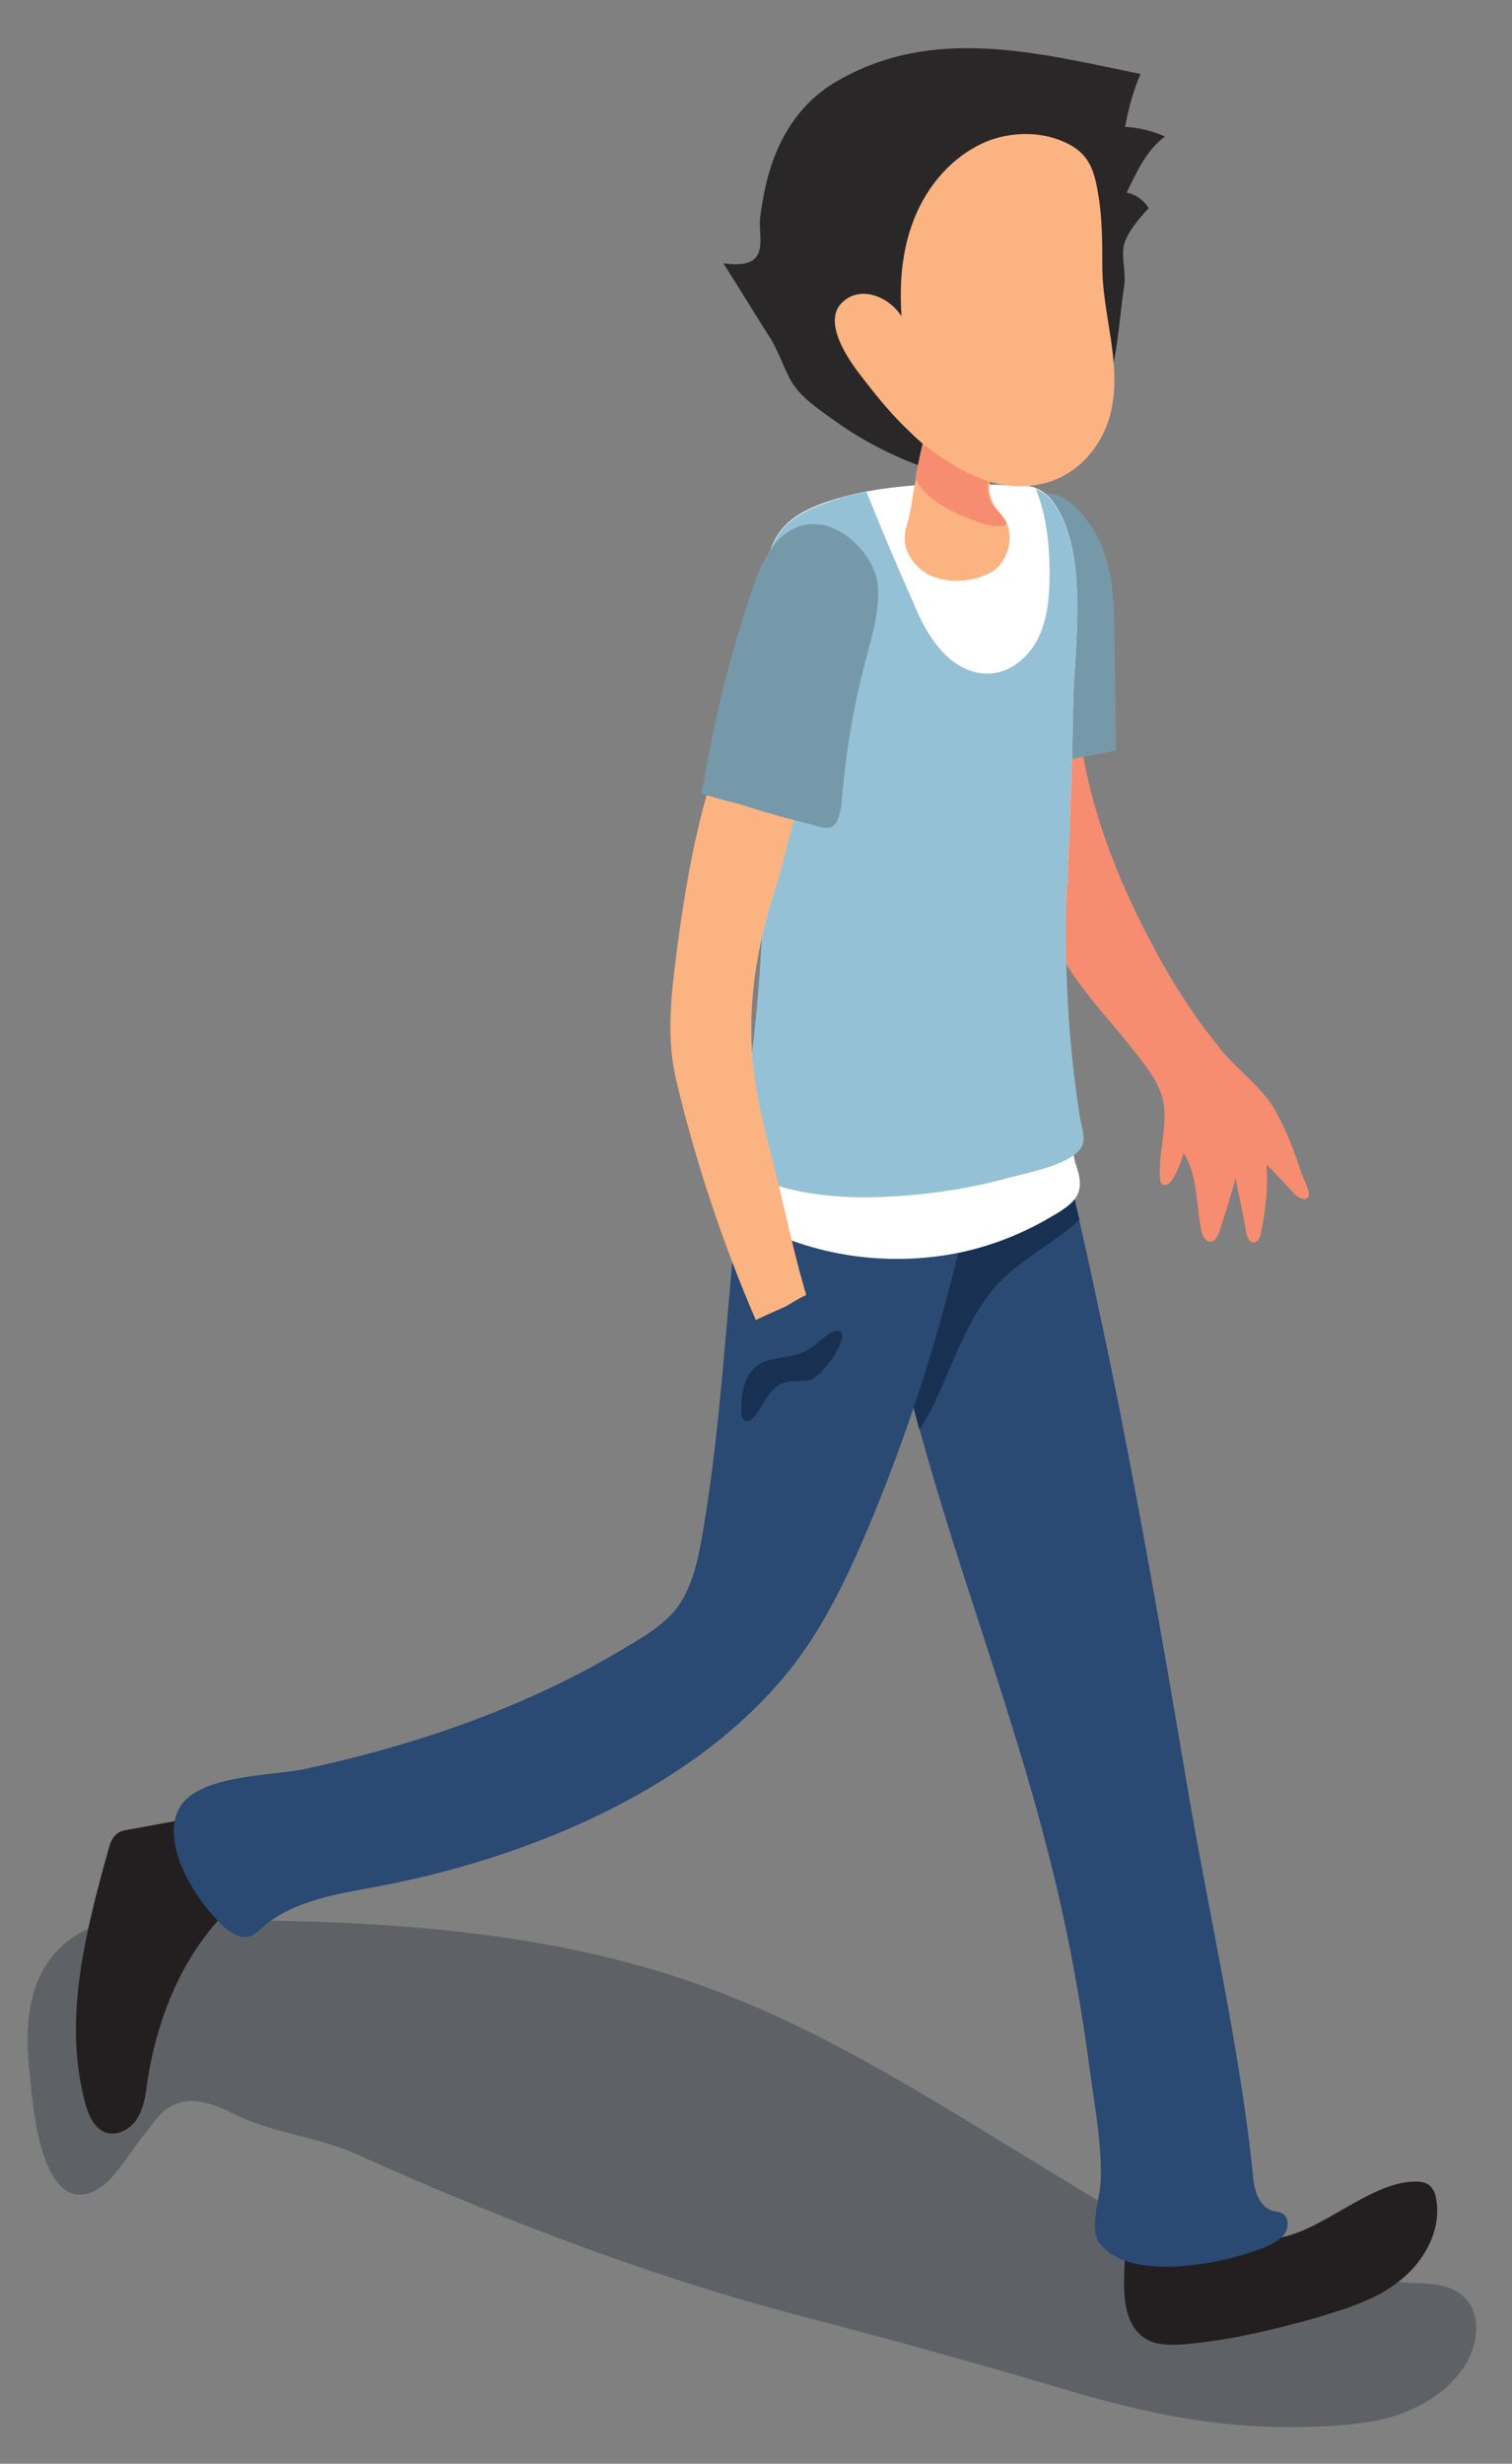 <svg id="图层_1" xmlns="http://www.w3.org/2000/svg" viewBox="0 0 186 303"><rect x="0" y="0" width="186" height="303" fill="#808080" stroke="none"/><style>.st1{fill:#f68d70}.st2{fill:#7699a9}.st4{fill:#231f20}.st5{fill:#2a4973}.st6{fill:#183152}.st7{fill:#fff}.st9{fill:#fbb382}</style><path d="M180.4 290.6c-1.9 3.3-5.5 5.5-9.1 6.6-3.8 1.1-7.9 1.2-11.9 1.3-9.7.1-18.4-1.7-27.6-4.4-11.1-3.3-22.2-6.4-33.4-9.3-18.7-4.9-36.8-11.9-54.4-19.8-5.3-2.4-10.6-2.6-15.6-5.2-2.2-1.1-4.9-2-7.1-.9-1.3.6-2.2 1.8-3 2.9-1.1 1.4-2.2 2.9-3.2 4.3-1.2 1.6-2.5 3.2-4.4 3.7-5.7 1.4-6.7-11-7-14.3-.8-6.5-.4-13.5 5.5-17.4 6.1-4 16.8-2 23.8-1.9 18.2.3 36.7 1.9 53.9 8.2 13.4 4.9 25.5 12.4 37.6 19.8 6.1 3.7 12.1 7.5 18.3 10.9 3.2 1.7 6.4 3.7 9.8 5 3.3 1.3 4.6.4 8.1-.1 3.8-.5 7.2.1 10.9.6 2.9.4 6.7-.3 8.9 2.3 1.6 2 1.3 5 .1 7.3 0 .2-.1.3-.2.4z" fill="#5e6266"/><path class="st1" d="M148.1 126.4l2.1 2.7c2.2 2.7 5.2 4.7 6.8 7.7 1.3 2.4 2.3 4.9 3.1 7.5.2.5 1.1 2.4.9 2.8-.4.8-1.4.1-1.8-.3-1.1-1.2-2.2-2.4-3.4-3.6.2 2.8-.1 5.7-.7 8.5-.1.5-.3 1-.8 1.1-.6.1-.9-.7-1-1.3-.4-2.2-.9-4.4-1.3-6.6-.6 2.2-1.3 4.4-2 6.6-.2.5-.5 1.2-1.1 1.2-.6 0-1-.7-1.1-1.3-.7-3.2-.4-6.8-2.2-9.6-.3 1.2-.8 2.3-1.4 3.3-.3.4-.7.8-1.1.6-.3-.1-.4-.5-.4-.8-.2-2.9.8-5.9.5-8.8-.3-2.7-2.2-5-3.9-7.1-3.5-4.5-7.8-8.6-9.9-14-3.3-8.2-6.7-16.2-6.8-25.1-.1-5.8.1-11.6 1.4-17.3 1.1-5 4.1-8.4 7.3-2.9 3.7 6.3.6 14.4 1.6 21.1 1.2 8.6 4.5 17.2 8.6 24.9 1.9 3.7 4.1 7.3 6.6 10.7z"/><path class="st2" d="M135.2 66.4c1.8 3.8 1.9 8.2 1.9 12.5.1 4.5.1 8.9.2 13.4-4.2.8-8.4 1.6-12.6 2.5l.6-26.1c.1-2.5-.5-7.3 3-7.9 2.9-.7 5.8 3.3 6.9 5.6z"/><path d="M120.7 57.4c.7-.5 1.4-1.1 2.2-1.5 2.4-1.1 5.2-.1 7.7-.9 2.6-.8 4.2-3.5 5.2-6.1 1.7-4.5 1.8-9.2 2.5-13.8.2-1.6-.3-3.2-.1-4.7.3-1.7 2-3.6 3.1-4.8-.6-1-1.6-1.7-2.7-1.9 1.2-2.5 2.4-5.2 4.7-6.9-1.5-.7-3.2-1.1-4.9-1.2.4-2.2 1-4.4 1.9-6.5-12.7-2.6-25.7-6.1-37.7 1.1-3.8 2.3-6.3 5.9-7.7 10.1-.7 2.1-1.1 4.3-1.4 6.5-.2 1.9.8 4.7-1.5 5.5-.9.3-2 .2-3 .1 1.9 3 3.8 6.1 5.7 9.1 1.1 1.7 1.7 3.8 2.7 5.5 1.1 1.8 3.1 3.2 4.8 4.4 3.8 2.8 8.1 5 12.7 6.5 1.3.5 2.7.9 4 .5.8-.3 1.3-.6 1.8-1z" fill="#292728"/><path class="st4" d="M173.9 268.3c.6 0 1.2 0 1.7.3.7.4 1 1.2 1.1 2 .6 3.7-1.5 7.5-4.4 9.8-2.9 2.4-6.6 3.5-10.2 4.6-5.3 1.5-10.7 2.8-16.3 3.3-1.7.1-3.5.2-4.9-.7-2.6-1.6-2.7-5.2-2.6-8.2.2-4.9.5-9.7.7-14.6.1-1.3.1-2.7.8-3.7 1.5-2.4 5.3-2.2 7.4-.4 4.1 3.7 1.6 13.5 7.7 14.5 6 1.1 12.7-6.7 19-6.9z"/><path class="st5" d="M107.4 143.3c.6 11 2.8 21.9 5.7 32.5.1.2.1.4.2.6 4.7 17.1 11.1 33.7 15.5 50.9 2.3 8.8 4 17.8 5.2 26.8.6 4.6 1.6 9.6 1.4 14.3-.1 1.9-1.4 5.7-.2 7.4 3.8 5.2 16.3 2.4 20.8.4.8-.4 1.7-.9 2.1-1.6.5-.8.4-2-.4-2.4-.3-.2-.8-.2-1.1-.3-1.5-.4-2.2-2.1-2.4-3.7-1.6-16.3-5.6-33.1-8.3-49.4-2.9-17.2-5.9-34.4-9.4-51.5-1.2-5.7-2.4-11.4-3.7-17.1l-.3-1.2c-2.5-10.9-2.1-26-15.9-27.5-12.3-1.5-9.6 13.3-9.2 21.8z"/><path class="st6" d="M107.4 143.3c.6 11 2.8 21.9 5.7 32.5.8-1.2 1.5-2.5 2.1-3.8 2.2-4.7 3.8-9.8 7.2-13.7 2.9-3.4 7.2-5.3 10.4-8.3l-.3-1.2c-2.5-10.9-2.1-26-15.9-27.5-12.3-1.3-9.6 13.5-9.2 22z"/><path class="st4" d="M18.1 256.2c-.2 1.5-.4 3-1.2 4.3-.8 1.3-2.3 2.2-3.8 1.8-1.5-.5-2.2-2.1-2.6-3.6-2.8-10.2 0-21 2.8-31.1.2-.7.4-1.5 1-2 .4-.4 1-.5 1.6-.6 6.1-1.1 12.3-2.3 18.4-3.4 4.7-.9 2.6 5.2 1 7.3-1.7 2.3-4.5 3.5-6.6 5.4-6.1 5.6-9.4 13.8-10.6 21.9z"/><path class="st5" d="M37.3 217.6c-4 .8-12.9.7-15.2 4.7-2.6 4.5 2.3 11.9 5.5 14.7.9.8 2.1 1.5 3.2 1.1.5-.2 1-.6 1.4-1 4-3.5 9.6-4.2 14.8-5.2 17.6-3.4 37.4-11.4 49.3-25.5 4.6-5.4 7.7-11.9 10.5-18.5 7.6-18.1 12.8-37.3 15.3-56.9 1.1-8.4-10.3-11-16.6-9.6-10.3 2.4-13.4 15.1-14.4 24.1-1.7 14.2-2.2 28.5-4.6 42.7-.6 3.5-1.3 7.2-3.5 9.9-1.3 1.5-3 2.7-4.7 3.7-12.7 7.9-26.6 12.7-41 15.8z"/><path class="st7" d="M94.6 134.7c.1 4.9.9 8 7.8 9.3 2.7.5 5.5.8 8.2.7 4.2-.2 8.3-1.6 12.1-3.4 1.9-.9 7.2-1.4 7.9-3.5.1-.4.1-.9.1-1.4-.1-10.2.2-20.3.7-30.5.3-6.3.5-12.6.6-18.9.1-7.3 2.2-19.5-2.8-25.7-.9-1-2-1.6-3.6-1.6-1.3 0-2.7-.1-4-.1-3.1-.1-6.2-.1-9.2.1-3.8.3-7.6.9-11.2 2.2-1.9.7-3.9 1.7-5.2 3.4-.6.8-1 1.6-1.3 2.6-.2.7-.4 1.4-.6 2.2-1.1 5.5 0 11.9.1 17.6 0 1.1.1 2.1.1 3.1.1 2.3.1 4.5.2 6.7v4.2c0 9.3.1 18.6.1 27.9v5.1z"/><path class="st7" d="M131.5 136.6c.5 2.5.1 4.3.9 6.8 1.3 3.7-.4 4.7-3.7 6.6-3.7 2.1-7.8 3.6-12 4.3-8.4 1.4-17.4 0-24.8-4.3-.6-.4-1.3-.8-1.6-1.5-.4-1 .2-2.2.6-3.2 1.7-3.8 1.6-8.3 3.1-12.1.4-1.1 1.1-2.2 2-2.9 1.5-1.1 3.6-1.1 5.5-1 6.4.3 12.7.5 19.1.8 2.2.1 6.2-.5 7.9.8 1 .6 2.8 4.4 3 5.7z"/><path d="M108.6 147.2c5.3-.2 10.6-1 15.7-2.4 2.3-.6 5.3-1.2 7.3-2.4 2.4-1.5 1.7-2.4 1.2-5.3-1.6-10.3-2-20.7-1.4-31.1.3-6.3.5-12.6.6-18.9.1-7.3 2.2-19.5-2.8-25.7-.5-.6-1.1-1-1.8-1.3 1.5 3.6 1.8 7.9 1.7 11.8-.1 2.3-.4 4.7-1.5 6.8-1.1 2.1-3.1 3.8-5.4 4.1-2.4.3-4.7-.9-6.3-2.7-1.6-1.7-2.7-3.9-3.6-6.1-2-4.5-3.9-9-5.7-13.5-1.8.3-3.6.8-5.4 1.5-1.9.7-3.9 1.7-5.2 3.4-.6.8-1 1.6-1.3 2.6-.2.7-.4 1.4-.6 2.2-1.1 5.5 0 11.9.1 17.6 0 17.6 0 34.7-3.3 52.1-.1.8-.3 1.5-.1 2.3.4 1.6 2 2.6 3.5 3.2 4.5 1.6 9.5 2 14.3 1.8z" fill="#95c1d6"/><path class="st9" d="M86.7 98.6c-1.6 5.9-2.6 12-3.4 18-.7 5.5-1.4 10.9-.1 16.3 2.4 10.1 5.7 20 9.8 29.5.1.3.3.7.6.9.4.3 1 .1 1.5 0 1.3-.4 2.5-.9 3.7-1.5.3-.2.7-.4.8-.7.1-.3 0-.6-.1-.8-1.7-5.4-2.8-11-4.2-16.5-1.2-4.8-2.5-9.6-2.8-14.6-.4-6.5.7-13.1 2.7-19.3 1.8-5.6 2.7-11.4 5.1-17 1.7-3.8 5.3-7.6 3.9-12.4-1.7-5.4-8.6-2.2-10.5 1.1-3.2 5.2-5.4 10.9-7 17z"/><path class="st2" d="M86.3 97.6c1.3.4 2.6.8 3.9 1.1.5.1 1 .3 1.4.4 1 .3 2 .6 2.9.9h.1c1.6.5 3.3.9 4.8 1.3.5.1 1 .3 1.5.4.4.1.6.1 1 .1 1.1-.1 1.4-1.6 1.6-2.7.4-5.3 1.2-10.5 2.4-15.6.3-1 .5-2.1.8-3.1.7-2.7 1.5-5.4 1.3-8.2-.1-1.9-1.2-3.9-2.8-5.4-2.3-2.3-5.7-3.3-8.5-1.2-.9.6-1.5 1.3-2 2.2-1 1.4-1.6 3.1-2.2 4.8-2.6 7.7-4.6 15.6-5.9 23.5-.2.6-.3 1-.3 1.5z"/><path class="st9" d="M123.9 64.4c.8 2.1 0 4.8-2 6-.4.2-.9.4-1.4.6-.2.1-.5.1-.7.2-1.9.4-4 .3-5.7-.6-1.6-.9-2.9-2.7-2.8-4.5 0-.6.1-1.1.3-1.7.4-1.3.6-2.8.8-4.1.1-.5.2-1.1.3-1.6.6-2.9 1.2-5.9 2.2-8.7.1-.3.2-.5.3-.7 0-.1.1-.1.1-.2s.1-.1.1-.1l.2-.2c.4-.3.9-.3 1.3-.4 1.9 0 4.9.3 6.5 1.5h.1c.6.5.8 1 .9 1.6 0 1.1-.8 2.3-1.3 3.5-.6 1.5-1.4 3.3-1.4 5 0 .8.2 1.4.6 2.1.3.6.8 1.1 1.2 1.6.1.1.3.4.4.7z"/><path class="st1" d="M123.4 63.6c.2.3.3.6.4.9-.1 0-.1 0-.2.1-1.1.3-2.2 0-3.3-.4-2.2-.8-5.6-2.2-7.2-4.5-.2-.3-.4-.7-.5-1 .6-2.9 1.2-5.9 2.2-8.7.1-.3.2-.5.3-.7 0-.1.1-.1.1-.2s.1-.1.1-.1l.2-.2c.4-.3.9-.3 1.3-.4 1.7-.2 5.1.2 6.4 1.4l.1.1c.5.5.8 1 .9 1.6 0 1.1-.8 2.3-1.3 3.5-.6 1.5-1.4 3.3-1.4 5 0 .8.2 1.4.6 2.1.4.5.9.9 1.3 1.5z"/><path class="st9" d="M111.6 52.8c1 1 2 1.9 3 2.6 3.9 2.8 8.1 5.1 13.1 4.2 4.6-.8 8-4.6 9-9.1 1.3-6-1.1-11.8-1.1-17.8 0-2.9 0-5.9-.5-8.8-.5-3.1-1.2-5.1-4.1-6.4-2.8-1.3-6.2-1.3-9.1-.3-4.1 1.5-7.3 4.9-9.1 8.9-1.8 4-2.2 8.4-1.9 12.8-1.6-2.5-5.2-3.9-7.4-1.6-2.3 2.4.9 7 2.4 8.9 1.6 2.1 3.6 4.6 5.7 6.6z"/><path class="st5" d="M92.2 162.7c-.1.1-.3.1-.4.3-.1.2-.1.4-.1.6.1 1.7.4 3.6 1.9 4.5.5.3 1 .4 1.5.5 1 .2 2 .2 3-.1 1.7-.5 3-1.9 3.7-3.5.6-1.5 1.4-6.3-1.1-6.2-1.3.1-3 1.3-4.1 1.9-1.4.6-2.9 1.3-4.4 2z"/><path class="st6" d="M94.2 167.4c-1.2.4-2.1 1.4-2.5 2.6-.5 1.2-.5 2.4-.5 3.7 0 .4.1 1 .6 1.1.3 0 .5-.1.7-.3 1.4-1.3 1.9-3.7 3.8-4.4 1.1-.4 2.3-.1 3.4-.4 1.7-.5 5.6-6.4 3.1-6-1.1.2-2.4 1.8-3.4 2.3-1.7 1-3.4.8-5.2 1.4z"/></svg>